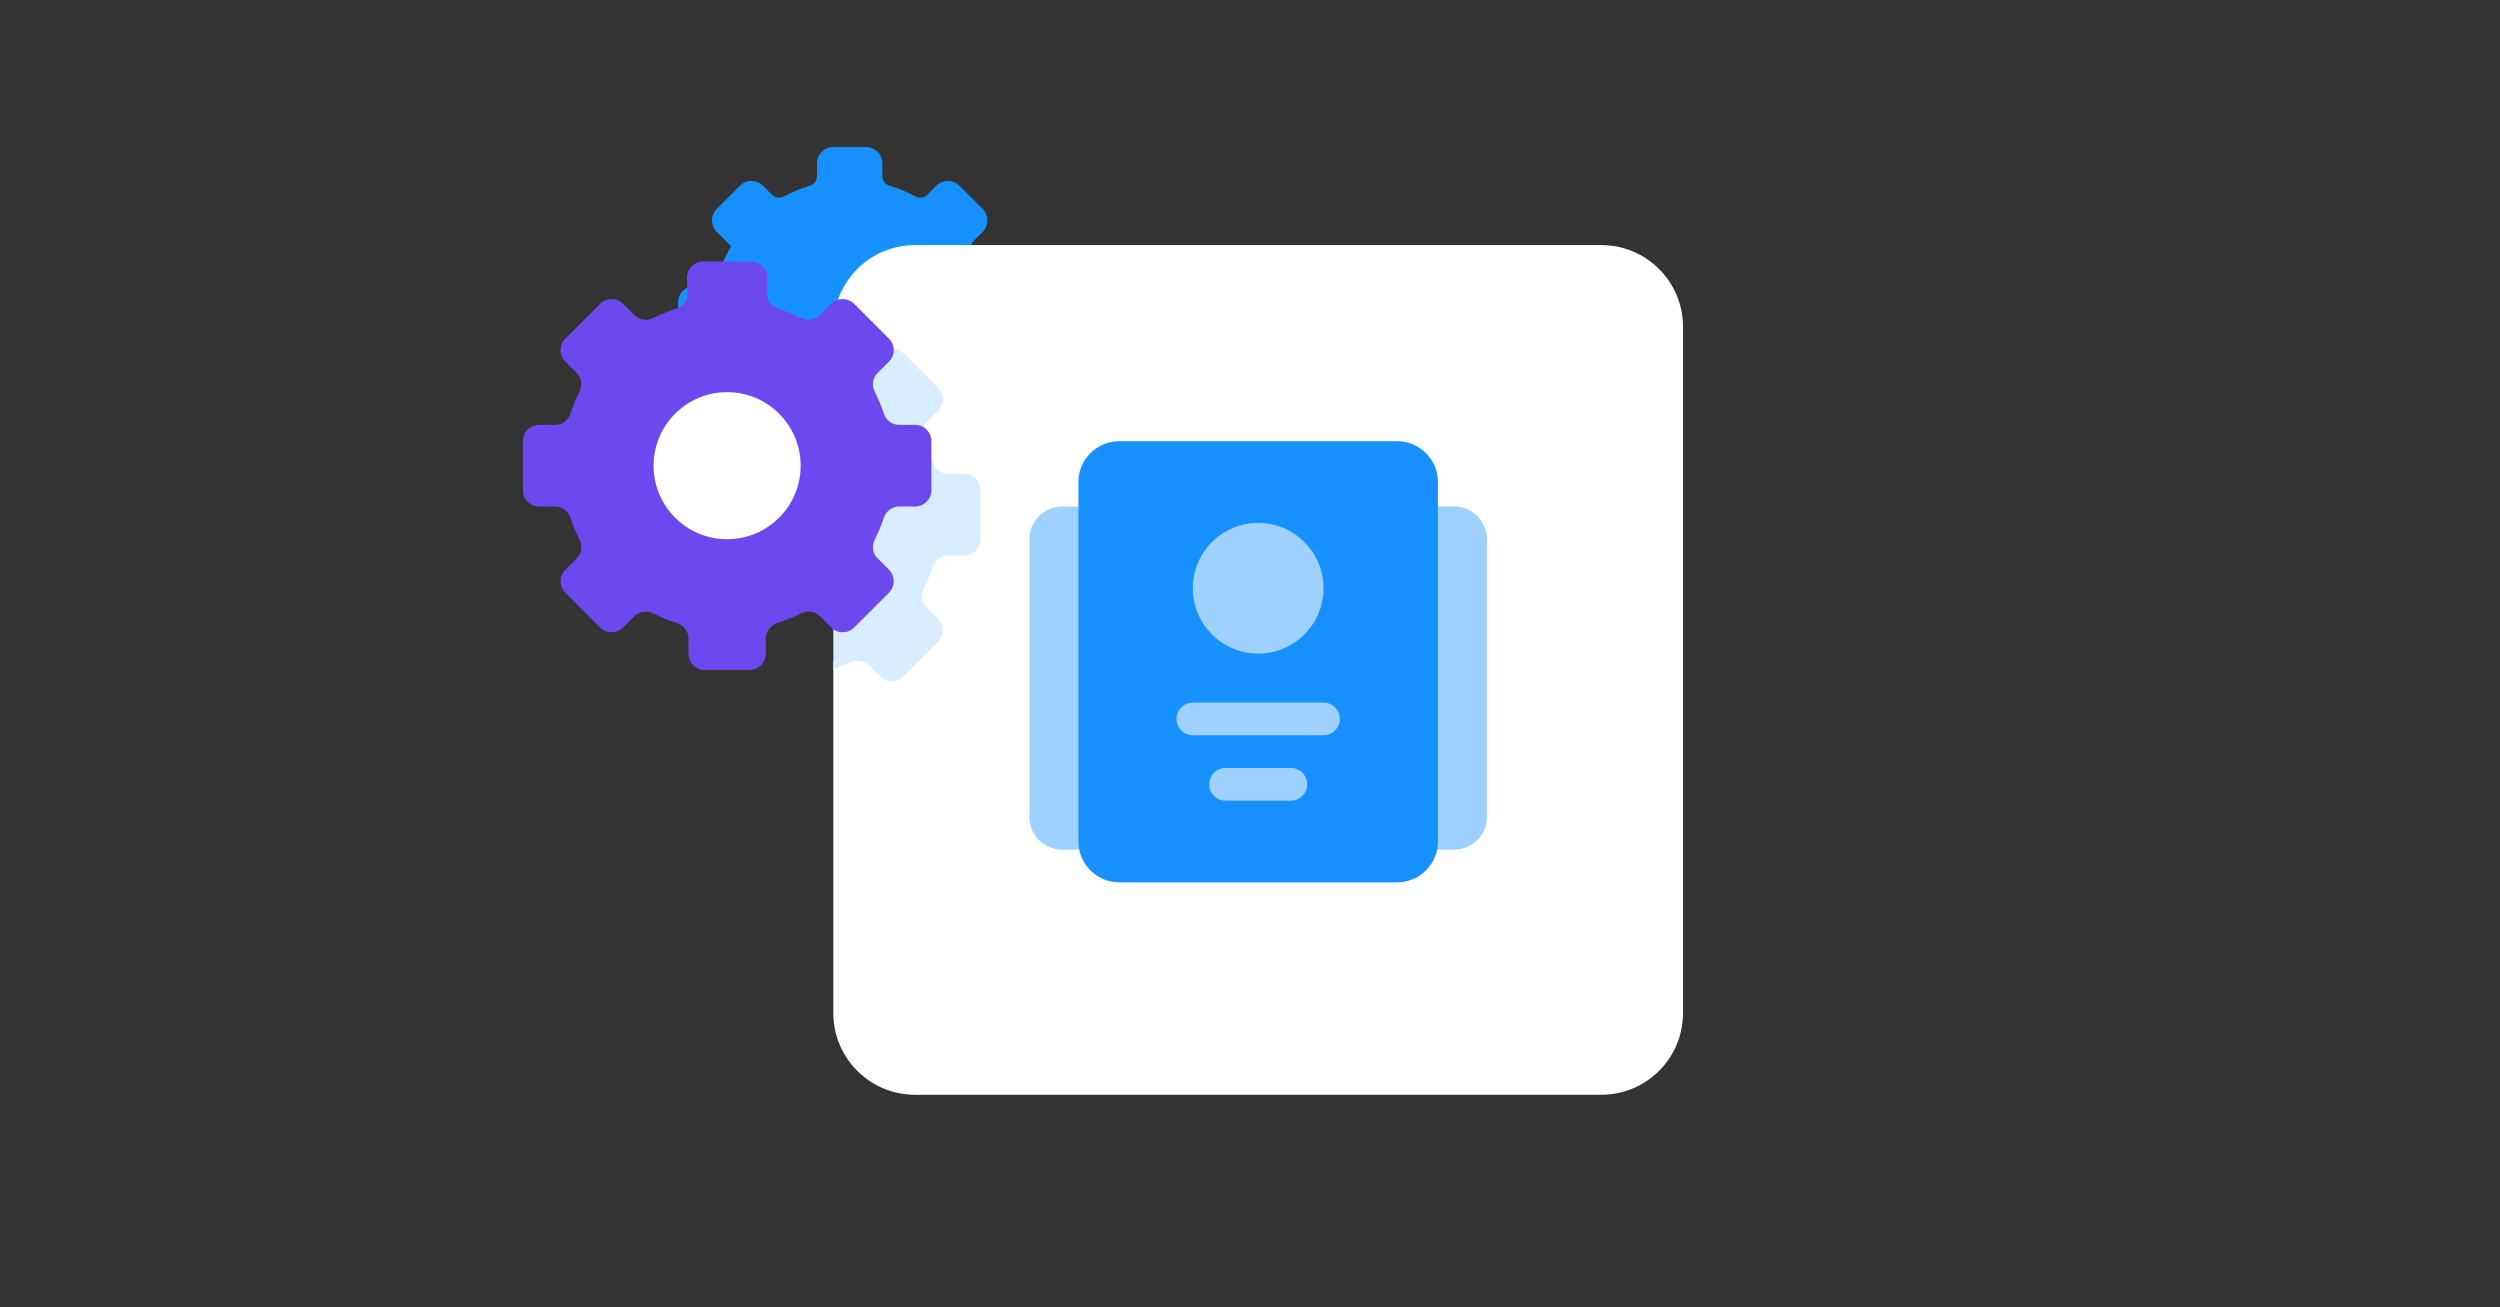 <svg xmlns="http://www.w3.org/2000/svg" width="153" height="80" viewBox="0 0 153 80">
  <rect x="0" y="0" width="153" height="80" fill="#333333" stroke="none"/>
  <g fill="none" fill-rule="evenodd" transform="translate(32 9)">
    <path fill="#1791FF" d="M29.5,8.5 L28.706,8.5 C28.439,8.5 28.212,8.318 28.135,8.063 C27.969,7.506 27.747,6.974 27.475,6.472 C27.348,6.236 27.381,5.947 27.57,5.759 L28.132,5.196 C28.522,4.806 28.522,4.173 28.132,3.782 L26.718,2.368 C26.327,1.978 25.694,1.978 25.303,2.368 L24.742,2.93 C24.552,3.119 24.264,3.151 24.029,3.024 C23.526,2.753 22.994,2.531 22.437,2.364 C22.181,2.288 22,2.062 22,1.794 L22,1 C22,0.447 21.552,0 21,0 L19,0 C18.448,0 18,0.447 18,1 L18,1.794 C18,2.062 17.819,2.288 17.563,2.364 C17.006,2.531 16.474,2.753 15.972,3.024 C15.736,3.151 15.448,3.119 15.259,2.93 L14.697,2.368 C14.306,1.978 13.673,1.978 13.282,2.368 L11.868,3.782 C11.478,4.173 11.478,4.806 11.868,5.196 L12.75,6.079 C12.298,6.819 11.956,7.633 11.747,8.5 L10.5,8.5 C9.948,8.5 9.5,8.947 9.5,9.5 L9.5,11.5 C9.5,12.053 9.948,12.5 10.5,12.5 L11.747,12.5 C11.956,13.367 12.298,14.181 12.75,14.921 L11.868,15.803 C11.478,16.193 11.478,16.827 11.868,17.218 L13.283,18.632 C13.673,19.022 14.306,19.022 14.697,18.632 L15.579,17.749 C16.319,18.202 17.133,18.544 18,18.753 L18,20 C18,20.553 18.448,21 19,21 L21,21 C21.552,21 22,20.553 22,20 L22,18.753 C22.867,18.544 23.681,18.202 24.421,17.749 L25.303,18.632 C25.694,19.022 26.327,19.022 26.718,18.632 L28.132,17.218 C28.522,16.827 28.522,16.193 28.132,15.803 L27.57,15.241 C27.381,15.052 27.348,14.764 27.475,14.528 C27.747,14.026 27.969,13.494 28.135,12.937 C28.212,12.681 28.439,12.5 28.706,12.5 L29.5,12.5 C30.052,12.5 30.5,12.053 30.5,11.5 L30.5,9.5 C30.5,8.947 30.052,8.5 29.5,8.5"/>
    <path fill="#FFF" d="M66,58 L24,58 C21.239,58 19,55.762 19,53 L19,31.548 L22,24 L19,19.5 L19,11 C19,8.238 21.239,6 24,6 L66,6 C68.761,6 71,8.238 71,11 L71,53 C71,55.762 68.761,58 66,58"/>
    <path fill="#9ED1FF" d="M57,43 L33,43 C31.896,43 31,42.104 31,41 L31,24 C31,22.896 31.896,22 33,22 L57,22 C58.104,22 59,22.896 59,24 L59,41 C59,42.104 58.104,43 57,43"/>
    <path fill="#1791FF" d="M53.5,45 L36.5,45 C35.119,45 34,43.881 34,42.5 L34,20.5 C34,19.119 35.119,18 36.5,18 L53.5,18 C54.881,18 56,19.119 56,20.5 L56,42.5 C56,43.881 54.881,45 53.5,45"/>
    <path fill="#9ED1FF" d="M49 27C49 29.209 47.209 31 45 31 42.791 31 41 29.209 41 27 41 24.791 42.791 23 45 23 47.209 23 49 24.791 49 27M49 36L41 36C40.45 36 40 35.55 40 35 40 34.45 40.45 34 41 34L49 34C49.55 34 50 34.45 50 35 50 35.55 49.55 36 49 36M47 40L43 40C42.45 40 42 39.55 42 39 42 38.45 42.45 38 43 38L47 38C47.55 38 48 38.45 48 39 48 39.55 47.55 40 47 40"/>
    <path fill="#D8EDFF" d="M27.008,20 L26.02,20 C25.588,20 25.223,19.711 25.086,19.301 C24.933,18.843 24.749,18.398 24.534,17.972 C24.344,17.594 24.397,17.139 24.696,16.84 L25.405,16.131 C25.793,15.743 25.793,15.115 25.405,14.728 L23.273,12.595 C22.885,12.207 22.258,12.207 21.87,12.595 L21.181,13.284 C20.869,13.596 20.397,13.65 20.003,13.453 C19.681,13.292 19.34,13.168 19,13.041 L19,31.958 C19.34,31.831 19.682,31.708 20.003,31.547 C20.397,31.35 20.869,31.404 21.18,31.716 L21.87,32.405 C22.258,32.793 22.885,32.793 23.273,32.405 L25.405,30.272 C25.793,29.885 25.793,29.257 25.405,28.869 L24.696,28.16 C24.397,27.86 24.344,27.406 24.534,27.027 C24.748,26.602 24.933,26.157 25.086,25.699 C25.223,25.289 25.588,25 26.02,25 L27.008,25 C27.556,25 28,24.556 28,24.008 L28,20.992 C28,20.444 27.556,20 27.008,20"/>
    <path fill="#6C48EF" d="M25,21.008 L25,17.992 C25,17.445 24.556,17 24.008,17 L23.02,17 C22.588,17 22.223,16.711 22.086,16.301 C21.933,15.843 21.748,15.399 21.534,14.972 C21.344,14.594 21.396,14.139 21.696,13.84 L22.405,13.131 C22.792,12.743 22.792,12.115 22.405,11.728 L20.273,9.595 C19.885,9.207 19.257,9.207 18.87,9.595 L18.18,10.284 C17.869,10.596 17.397,10.651 17.003,10.453 C16.559,10.231 16.097,10.04 15.618,9.884 C15.195,9.746 14.902,9.363 14.92,8.919 L14.957,8.033 C14.98,7.47 14.53,7 13.966,7 L11.034,7 C10.47,7 10.02,7.47 10.043,8.033 L10.08,8.919 C10.098,9.363 9.805,9.746 9.382,9.884 C8.903,10.04 8.441,10.231 7.997,10.453 C7.603,10.651 7.131,10.596 6.82,10.284 L6.13,9.595 C5.743,9.207 5.115,9.207 4.727,9.595 L2.595,11.728 C2.208,12.115 2.208,12.743 2.595,13.131 L3.304,13.84 C3.604,14.139 3.656,14.594 3.466,14.972 C3.252,15.399 3.067,15.843 2.914,16.301 C2.777,16.711 2.412,17 1.98,17 L0.992,17 C0.444,17 0,17.445 0,17.992 L0,21.008 C0,21.556 0.444,22 0.992,22 L1.98,22 C2.412,22 2.777,22.289 2.914,22.699 C3.067,23.157 3.252,23.601 3.466,24.029 C3.656,24.406 3.604,24.862 3.304,25.16 L2.595,25.869 C2.208,26.257 2.208,26.885 2.595,27.273 L4.727,29.405 C5.115,29.792 5.743,29.792 6.13,29.405 L6.82,28.716 C7.131,28.404 7.603,28.35 7.997,28.547 C8.45,28.775 8.923,28.969 9.412,29.126 C9.835,29.263 10.135,29.637 10.135,30.081 L10.135,31.008 C10.135,31.556 10.579,32 11.127,32 L13.873,32 C14.421,32 14.865,31.556 14.865,31.008 L14.865,30.081 C14.865,29.637 15.165,29.263 15.588,29.126 C16.077,28.969 16.55,28.775 17.003,28.547 C17.397,28.35 17.869,28.404 18.18,28.716 L18.87,29.405 C19.257,29.792 19.885,29.792 20.273,29.405 L22.405,27.273 C22.792,26.885 22.792,26.257 22.405,25.869 L21.696,25.16 C21.396,24.861 21.344,24.406 21.534,24.028 C21.748,23.601 21.933,23.157 22.086,22.699 C22.223,22.289 22.588,22 23.02,22 L24.008,22 C24.556,22 25,21.556 25,21.008"/>
    <path fill="#FFF" d="M12.5,24 C10.015,24 8,21.985 8,19.5 C8,17.015 10.015,15 12.5,15 C14.985,15 17,17.015 17,19.5 C17,21.985 14.985,24 12.5,24"/>
  </g>
</svg>

